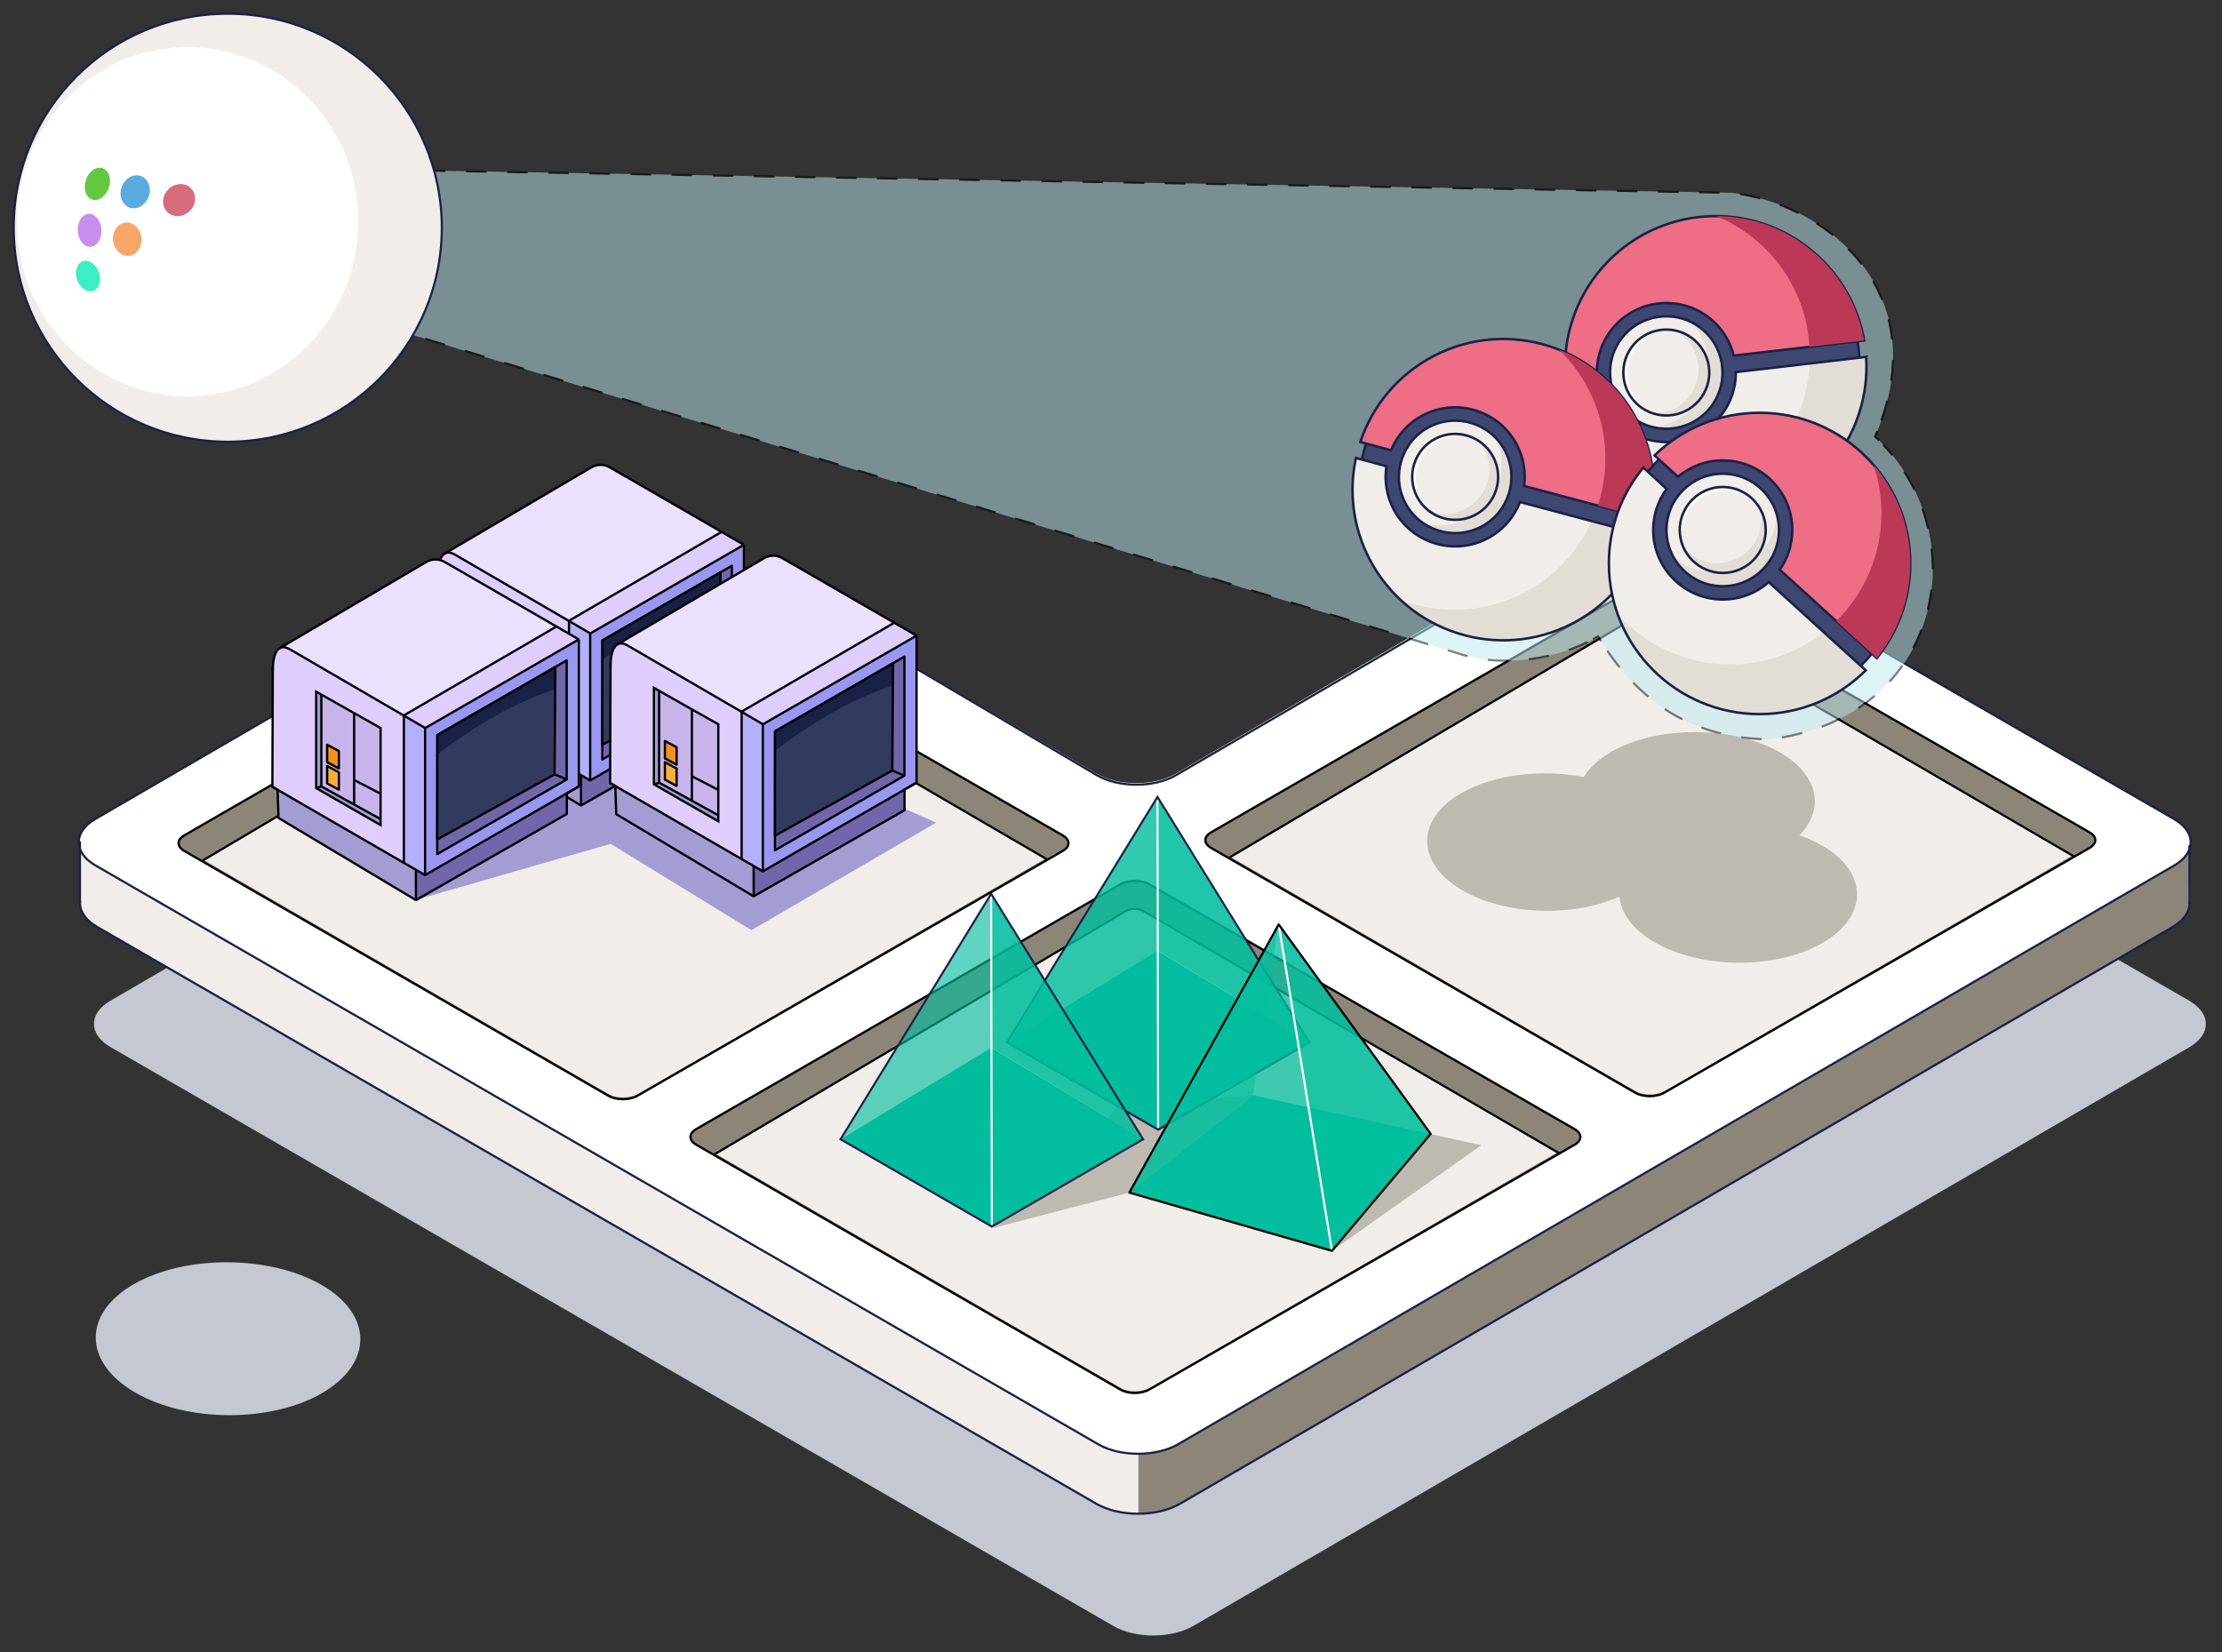 <svg width="160" height="119" viewBox="0 0 160 119" fill="none" xmlns="http://www.w3.org/2000/svg">
<rect x="0" y="0" width="160" height="119" fill="#333333" stroke="none"/>
<path d="M157.65 72.081C159.234 72.996 159.236 74.496 157.654 75.415L85.93 117.096C84.348 118.014 81.758 118.019 80.175 117.104L7.953 75.407C6.37 74.492 6.367 72.991 7.949 72.073L47.992 48.803C49.574 47.884 52.184 47.842 53.795 48.709L80.518 63.119C82.128 63.988 84.745 63.956 86.333 63.05L111.455 48.724C113.043 47.818 115.639 47.824 117.225 48.738L157.654 72.079L157.65 72.081Z" fill="#C5C7D1"/>
<path d="M9.681 100.256C13.395 102.443 19.464 102.48 23.168 100.344C26.871 98.207 26.871 94.697 23.168 92.547C19.464 90.396 13.395 90.359 9.681 92.46C5.966 94.564 5.966 98.072 9.681 100.256Z" fill="#C5C7D1"/>
<path d="M156.561 58.995C158.145 59.91 158.147 61.41 156.565 62.329L84.841 104.01C83.259 104.929 80.669 104.933 79.085 104.018L6.864 62.321C5.28 61.406 5.278 59.908 6.862 58.991L43.054 38.012C44.636 37.095 47.221 37.101 48.799 38.026L78.94 55.707C80.517 56.632 83.101 56.636 84.681 55.714L114.737 38.18C116.316 37.259 118.906 37.253 120.49 38.167L156.561 58.993V58.995Z" fill="white"/>
<path d="M157.673 61.032L157.737 64.958C157.625 65.534 157.374 66.052 156.931 66.486L85.242 108.102C84.24 108.709 83.143 108.982 81.96 108.975L81.964 104.667C82.989 104.64 84.009 104.403 85.024 103.904L156.858 62.136C157.208 61.814 157.476 61.444 157.671 61.032H157.673Z" fill="#8C8679"/>
<path d="M81.966 104.667L81.962 109.002C81.11 109.046 80.177 108.851 79.165 108.431L7.026 66.785C6.347 66.453 5.902 65.921 5.744 65.15L5.798 60.637C5.744 61.24 6.072 61.828 6.985 62.395L79.464 104.23C80.339 104.521 81.166 104.644 81.966 104.667Z" fill="#F1EEEA"/>
<path d="M84.681 55.828C83.101 56.749 80.518 56.74 78.944 55.809L48.766 37.989C47.19 37.06 44.609 37.049 43.027 37.968L6.858 58.987C5.276 59.906 5.278 61.406 6.862 62.321L79.084 104.018C80.667 104.933 83.257 104.929 84.839 104.01L156.563 62.329C158.145 61.41 158.143 59.91 156.559 58.995L120.617 38.244C119.033 37.33 116.443 37.334 114.864 38.255L84.681 55.828Z" stroke="#192147" stroke-width="0.156" stroke-miterlimit="10"/>
<path d="M5.767 64.863C5.694 65.549 6.108 66.247 7.008 66.766L78.944 108.3C80.607 109.26 83.323 109.256 84.984 108.291L156.424 66.775C157.293 66.27 157.706 65.598 157.665 64.935" stroke="#192147" stroke-width="0.156" stroke-miterlimit="10"/>
<path d="M5.756 60.596V65.006" stroke="#192147" stroke-width="0.156" stroke-miterlimit="10"/>
<path d="M157.654 60.868L157.663 65.081" stroke="#192147" stroke-width="0.156" stroke-miterlimit="10"/>
<path d="M80.63 100.14C81.224 100.483 82.197 100.483 82.791 100.14L113.428 82.502C114.022 82.159 114.022 81.6 113.428 81.257L82.791 63.62C82.197 63.277 81.224 63.279 80.63 63.62L50.087 81.253C49.493 81.596 49.493 82.157 50.087 82.5L80.63 100.136V100.14Z" fill="#8C8679"/>
<path d="M82.935 99.868L112.162 82.983L82.378 65.57C81.966 65.329 81.457 65.331 81.048 65.576L51.601 83.128L80.663 99.941C81.281 100.296 82.264 100.286 82.935 99.868Z" fill="#F1EEEA"/>
<path d="M51.455 83.128L81.038 65.634C81.445 65.393 81.952 65.391 82.362 65.629L112.268 83.055" stroke="black" stroke-width="0.156" stroke-miterlimit="10"/>
<path d="M81.713 63.522C82.095 63.522 82.451 63.605 82.715 63.757L113.351 81.395C113.588 81.532 113.719 81.704 113.719 81.881C113.719 82.058 113.588 82.232 113.351 82.367L82.715 100.005C82.451 100.157 82.095 100.24 81.713 100.24C81.33 100.24 80.973 100.157 80.709 100.003L50.166 82.367C49.929 82.23 49.798 82.058 49.798 81.879C49.798 81.7 49.929 81.528 50.166 81.39L80.709 63.757C80.973 63.605 81.33 63.52 81.713 63.52M81.713 63.364C81.32 63.364 80.929 63.449 80.63 63.622L50.087 81.255C49.493 81.598 49.493 82.159 50.087 82.502L80.63 100.138C80.927 100.31 81.32 100.396 81.713 100.396C82.106 100.396 82.494 100.31 82.791 100.14L113.428 82.502C114.022 82.159 114.022 81.6 113.428 81.257L82.791 63.62C82.494 63.449 82.104 63.364 81.713 63.364Z" fill="black"/>
<path d="M43.771 78.984C44.366 79.327 45.339 79.327 45.933 78.984L76.569 61.346C77.163 61.003 77.163 60.444 76.569 60.101L45.933 42.464C45.339 42.121 44.366 42.123 43.771 42.464L13.229 60.097C12.634 60.44 12.634 61.001 13.229 61.344L43.771 78.98V78.984Z" fill="#8C8679"/>
<path d="M46.074 78.712L75.301 61.826L45.517 44.413C45.106 44.172 44.596 44.174 44.187 44.42L14.74 61.972L43.803 78.784C44.42 79.14 45.403 79.129 46.074 78.712Z" fill="#F1EEEA"/>
<path d="M14.594 61.972L44.176 44.478C44.584 44.237 45.091 44.234 45.501 44.474L75.407 61.899" stroke="black" stroke-width="0.156" stroke-miterlimit="10"/>
<path d="M44.852 42.366C45.234 42.366 45.59 42.449 45.854 42.601L76.49 60.239C76.727 60.376 76.858 60.548 76.858 60.725C76.858 60.901 76.727 61.076 76.49 61.211L45.854 78.849C45.59 79.001 45.234 79.084 44.852 79.084C44.47 79.084 44.112 79.001 43.848 78.847L13.306 61.211C13.069 61.074 12.938 60.901 12.938 60.723C12.938 60.544 13.069 60.371 13.306 60.234L43.848 42.601C44.112 42.449 44.47 42.364 44.852 42.364M44.852 42.208C44.459 42.208 44.068 42.293 43.769 42.466L13.227 60.099C12.632 60.442 12.632 61.003 13.227 61.346L43.769 78.982C44.066 79.154 44.459 79.24 44.852 79.24C45.245 79.24 45.633 79.154 45.931 78.984L76.567 61.346C77.161 61.003 77.161 60.444 76.567 60.101L45.931 42.464C45.633 42.293 45.243 42.208 44.852 42.208Z" fill="black"/>
<path d="M117.709 78.766C118.304 79.109 119.276 79.109 119.871 78.766L150.507 61.128C151.101 60.785 151.101 60.226 150.507 59.883L119.871 42.245C119.276 41.903 118.304 41.904 117.709 42.245L87.167 59.879C86.572 60.222 86.572 60.783 87.167 61.126L117.709 78.761V78.766Z" fill="#8C8679"/>
<path d="M120.012 78.493L149.239 61.608L119.455 44.195C119.044 43.954 118.534 43.956 118.125 44.201L88.678 61.754L117.74 78.566C118.358 78.921 119.341 78.911 120.012 78.493Z" fill="#F1EEEA"/>
<path d="M88.532 61.753L118.114 44.259C118.522 44.018 119.029 44.016 119.438 44.255L149.345 61.681" stroke="black" stroke-width="0.156" stroke-miterlimit="10"/>
<path d="M118.79 42.148C119.173 42.148 119.528 42.231 119.792 42.383L150.428 60.02C150.665 60.157 150.796 60.33 150.796 60.507C150.796 60.683 150.665 60.858 150.428 60.993L119.792 78.63C119.528 78.782 119.173 78.865 118.79 78.865C118.408 78.865 118.05 78.782 117.786 78.628L87.244 60.993C87.007 60.856 86.876 60.683 86.876 60.504C86.876 60.326 87.007 60.153 87.244 60.016L117.786 42.383C118.05 42.231 118.408 42.146 118.79 42.146M118.79 41.99C118.397 41.99 118.007 42.075 117.707 42.247L87.165 59.881C86.57 60.224 86.57 60.785 87.165 61.128L117.707 78.763C118.005 78.936 118.397 79.021 118.79 79.021C119.183 79.021 119.572 78.936 119.869 78.766L150.505 61.128C151.099 60.785 151.099 60.226 150.505 59.883L119.869 42.245C119.572 42.075 119.181 41.99 118.79 41.99Z" fill="black"/>
<g opacity="0.51">
<path d="M15.286 19.732L104.927 47.032C107.872 48.073 112.056 47.624 115.07 45.833C118.599 51.654 123.059 53.163 127.393 53.249C139.934 51.721 142.443 38.417 135.027 31.438C139.498 20.968 131.425 14.638 124.666 13.881L15.577 12.027L15.286 19.734V19.732Z" fill="#BEE8EE"/>
<path d="M15.301 19.318L15.286 19.732L15.683 19.855" stroke="black" stroke-width="0.156" stroke-miterlimit="10" stroke-dasharray="1.48 1.48"/>
<path d="M16.475 20.096L104.927 47.034C107.641 47.995 111.407 47.687 114.34 46.23" stroke="black" stroke-width="0.156" stroke-miterlimit="10" stroke-dasharray="1.48 1.48"/>
<path d="M114.708 46.039C114.831 45.972 114.951 45.904 115.07 45.833C115.142 45.953 115.215 46.07 115.288 46.186" stroke="black" stroke-width="0.156" stroke-miterlimit="10" stroke-dasharray="1.48 1.48"/>
<path d="M115.741 46.874C119.154 51.837 123.329 53.167 127.392 53.249C139.591 51.763 142.297 39.136 135.611 32.024" stroke="black" stroke-width="0.156" stroke-miterlimit="10" stroke-dasharray="1.48 1.48"/>
<path d="M135.324 31.727C135.226 31.629 135.126 31.533 135.025 31.438C135.079 31.309 135.133 31.182 135.185 31.053" stroke="black" stroke-width="0.156" stroke-miterlimit="10" stroke-dasharray="1.48 1.48"/>
<path d="M135.478 30.274C138.893 20.499 131.171 14.609 124.666 13.879L16.409 12.04" stroke="black" stroke-width="0.156" stroke-miterlimit="10" stroke-dasharray="1.48 1.48"/>
<path d="M15.993 12.033L15.577 12.027L15.56 12.443" stroke="black" stroke-width="0.156" stroke-miterlimit="10" stroke-dasharray="1.48 1.48"/>
<path d="M15.531 13.206L15.315 18.936" stroke="black" stroke-width="0.156" stroke-miterlimit="10" stroke-dasharray="1.48 1.48"/>
</g>
<path opacity="0.5" d="M131.221 60.905C130.714 60.61 130.157 60.361 129.567 60.155C131.419 58.268 130.959 55.809 128.185 54.196C124.857 52.263 119.401 52.228 116.063 54.119C115.122 54.651 114.446 55.285 114.037 55.963C111.056 55.381 107.633 55.753 105.27 57.091C101.932 58.981 101.932 62.136 105.27 64.1C108.358 65.918 113.259 66.083 116.612 64.574C116.722 65.754 117.551 66.922 119.102 67.837C122.44 69.801 127.896 69.836 131.223 67.914C134.551 65.991 134.551 62.838 131.223 60.905H131.221Z" fill="#8C8679"/>
<g clip-path="url(#clip0_3133_20615)">
<path d="M131.35 33.135C127.586 37.457 121.007 37.911 116.685 34.147C112.362 30.383 111.908 23.804 115.672 19.481C119.436 15.159 126.015 14.705 130.338 18.469C134.66 22.233 135.114 28.812 131.35 33.135Z" fill="#3E4771" stroke="#192147" stroke-width="0.179" stroke-miterlimit="10"/>
<path d="M134.232 24.522C133.817 22.164 132.62 19.924 130.673 18.229C126.151 14.294 119.299 14.767 115.362 19.288C113.431 21.505 112.561 24.284 112.712 27.004L114.982 26.744C115.002 25.604 115.404 24.465 116.21 23.541C118.023 21.459 121.193 21.24 123.274 23.053C124.077 23.751 124.603 24.653 124.842 25.613L134.232 24.522Z" fill="#F1EEEA"/>
<path d="M134.232 24.522C133.817 22.164 132.62 19.924 130.673 18.229C126.151 14.294 119.299 14.767 115.362 19.288C113.431 21.505 112.561 24.284 112.712 27.004L114.982 26.744C115.002 25.604 115.404 24.465 116.21 23.541C118.023 21.459 121.193 21.24 123.274 23.053C124.077 23.751 124.603 24.653 124.842 25.613L134.232 24.522Z" fill="#ED6E85" stroke="#192147" stroke-width="0.179" stroke-miterlimit="10"/>
<path d="M123.581 15.564C124.648 16.005 125.665 16.617 126.584 17.418C128.879 19.416 130.132 22.162 130.299 24.977L134.23 24.52C133.815 22.162 132.619 19.922 130.672 18.227C128.624 16.444 126.099 15.569 123.583 15.562L123.581 15.564Z" fill="#BC3857"/>
<path d="M124.992 26.799C125 27.975 124.596 29.16 123.763 30.118C121.95 32.2 118.78 32.418 116.698 30.605C115.865 29.88 115.331 28.936 115.104 27.934L112.841 28.188C113.235 30.589 114.438 32.872 116.419 34.594C120.938 38.529 127.794 38.056 131.729 33.537C133.688 31.287 134.555 28.461 134.375 25.702L124.994 26.797L124.992 26.799Z" fill="#F1EEEA"/>
<path d="M127.646 32.781C125.53 35.21 122.573 36.473 119.586 36.515C123.737 38.143 128.635 37.093 131.731 33.539C133.69 31.289 134.557 28.463 134.376 25.704L130.308 26.179C130.191 28.534 129.315 30.868 127.648 32.782L127.646 32.781Z" fill="#E2DED5"/>
<path d="M124.992 26.799C125 27.975 124.596 29.16 123.763 30.118C121.95 32.2 118.78 32.418 116.698 30.605C115.865 29.88 115.331 28.936 115.104 27.934L112.841 28.188C113.235 30.589 114.438 32.872 116.419 34.594C120.938 38.529 127.794 38.056 131.729 33.537C133.688 31.287 134.555 28.461 134.375 25.702L124.994 26.797L124.992 26.799Z" stroke="#192147" stroke-width="0.179" stroke-miterlimit="10"/>
<path d="M123.041 29.49C121.574 31.175 119.011 31.352 117.326 29.884C115.64 28.417 115.463 25.854 116.931 24.169C118.399 22.483 120.963 22.308 122.647 23.774C124.33 25.24 124.508 27.806 123.041 29.49Z" fill="#E2DED5"/>
<path d="M117.324 29.883C117.841 30.334 118.439 30.626 119.064 30.771C120.145 30.657 121.188 30.158 121.958 29.275C123.521 27.48 123.379 24.779 121.679 23.15C120.086 22.416 118.136 22.781 116.929 24.167C115.461 25.853 115.64 28.417 117.324 29.883Z" fill="#F1EEEA"/>
<path d="M123.041 29.49C121.574 31.175 119.011 31.352 117.326 29.884C115.64 28.417 115.463 25.854 116.931 24.169C118.399 22.483 120.963 22.308 122.647 23.774C124.33 25.24 124.508 27.806 123.041 29.49Z" stroke="#192147" stroke-width="0.179" stroke-miterlimit="10"/>
<path d="M121.501 24.358C121.2 24.096 120.862 23.905 120.506 23.779C119.477 23.606 118.385 23.951 117.65 24.795C116.529 26.082 116.665 28.041 117.952 29.162C118.253 29.424 118.591 29.614 118.947 29.74C119.976 29.913 121.068 29.568 121.803 28.725C122.924 27.438 122.788 25.478 121.501 24.358Z" fill="white"/>
<path d="M121.944 24.432C121.412 23.998 120.778 23.769 120.135 23.739C119.324 23.79 118.532 24.146 117.956 24.808C116.816 26.116 116.954 28.109 118.263 29.249C118.569 29.516 118.913 29.71 119.274 29.838C120.321 30.015 121.432 29.663 122.178 28.807C123.297 27.522 123.182 25.584 121.942 24.434L121.944 24.432Z" fill="#F1EEEA"/>
<path d="M120.624 23.8C120.83 23.909 121.027 24.043 121.211 24.203C122.532 25.354 122.671 27.367 121.521 28.688C120.875 29.429 119.959 29.797 119.048 29.777C120.188 30.139 121.487 29.819 122.32 28.862C123.441 27.575 123.306 25.615 122.019 24.495C121.606 24.135 121.124 23.906 120.622 23.802L120.624 23.8Z" fill="#E2DED5"/>
<path d="M122.32 28.862C121.2 30.149 119.24 30.284 117.953 29.163C116.666 28.043 116.531 26.083 117.652 24.796C118.773 23.509 120.732 23.374 122.019 24.495C123.306 25.616 123.441 27.575 122.32 28.862Z" stroke="#192147" stroke-width="0.179" stroke-miterlimit="10"/>
</g>
<g clip-path="url(#clip1_3133_20615)">
<path d="M113.034 44.385C107.945 47.021 101.659 45.026 99.022 39.937C96.385 34.848 98.381 28.562 103.47 25.925C108.559 23.288 114.845 25.284 117.482 30.373C120.119 35.462 118.123 41.748 113.034 44.385Z" fill="#3E4771" stroke="#192147" stroke-width="0.179" stroke-miterlimit="10"/>
<path d="M118.879 37.434C119.36 35.088 119.07 32.565 117.882 30.273C115.122 24.952 108.576 22.874 103.253 25.631C100.643 26.984 98.812 29.249 97.952 31.834L100.16 32.427C100.597 31.374 101.39 30.462 102.479 29.898C104.93 28.628 107.958 29.59 109.228 32.041C109.718 32.985 109.876 34.018 109.746 34.998L118.879 37.434Z" fill="#F1EEEA"/>
<path d="M118.879 37.434C119.36 35.088 119.07 32.565 117.882 30.273C115.122 24.952 108.576 22.874 103.253 25.631C100.643 26.984 98.812 29.249 97.952 31.834L100.16 32.427C100.597 31.374 101.39 30.462 102.479 29.898C104.93 28.628 107.958 29.59 109.228 32.041C109.718 32.985 109.876 34.018 109.746 34.998L118.879 37.434Z" fill="#ED6E85" stroke="#192147" stroke-width="0.179" stroke-miterlimit="10"/>
<path d="M112.265 25.188C113.095 25.991 113.816 26.934 114.376 28.017C115.776 30.718 115.933 33.733 115.054 36.412L118.878 37.432C119.358 35.086 119.069 32.563 117.881 30.271C116.632 27.86 114.605 26.119 112.267 25.187L112.265 25.188Z" fill="#BC3857"/>
<path d="M109.449 36.155C109.024 37.253 108.213 38.206 107.086 38.79C104.635 40.06 101.606 39.099 100.336 36.648C99.828 35.667 99.678 34.593 99.835 33.577L97.638 32.983C97.122 35.36 97.402 37.926 98.611 40.255C101.368 45.575 107.918 47.655 113.238 44.898C115.887 43.526 117.732 41.215 118.578 38.583L109.451 36.154L109.449 36.155Z" fill="#F1EEEA"/>
<path d="M109.72 42.694C106.859 44.176 103.644 44.264 100.851 43.205C104.113 46.245 109.055 47.068 113.24 44.9C115.888 43.528 117.733 41.218 118.579 38.585L114.621 37.532C113.647 39.679 111.974 41.528 109.721 42.696L109.72 42.694Z" fill="#E2DED5"/>
<path d="M109.449 36.155C109.024 37.253 108.213 38.206 107.086 38.79C104.635 40.06 101.606 39.099 100.336 36.648C99.828 35.667 99.678 34.593 99.835 33.577L97.638 32.983C97.122 35.36 97.402 37.926 98.611 40.255C101.368 45.575 107.918 47.655 113.238 44.898C115.887 43.526 117.732 41.215 118.578 38.583L109.451 36.154L109.449 36.155Z" stroke="#192147" stroke-width="0.179" stroke-miterlimit="10"/>
<path d="M106.646 37.942C104.662 38.97 102.213 38.193 101.185 36.208C100.157 34.224 100.934 31.775 102.918 30.747C104.903 29.719 107.352 30.498 108.38 32.481C109.407 34.463 108.628 36.915 106.646 37.942Z" fill="#E2DED5"/>
<path d="M101.184 36.206C101.499 36.815 101.948 37.307 102.476 37.671C103.524 37.963 104.677 37.882 105.717 37.343C107.831 36.248 108.691 33.684 107.708 31.544C106.497 30.276 104.549 29.899 102.917 30.745C100.933 31.773 100.157 34.224 101.184 36.206Z" fill="#F1EEEA"/>
<path d="M106.646 37.942C104.662 38.97 102.213 38.193 101.185 36.208C100.157 34.224 100.934 31.775 102.918 30.747C104.903 29.719 107.352 30.498 108.38 32.481C109.407 34.463 108.628 36.915 106.646 37.942Z" stroke="#192147" stroke-width="0.179" stroke-miterlimit="10"/>
<path d="M107.1 32.603C106.916 32.248 106.671 31.947 106.386 31.699C105.493 31.16 104.351 31.079 103.357 31.594C101.842 32.379 101.248 34.251 102.033 35.766C102.217 36.121 102.461 36.422 102.746 36.67C103.639 37.209 104.782 37.29 105.775 36.775C107.291 35.99 107.885 34.118 107.1 32.603Z" fill="white"/>
<path d="M107.483 32.834C107.149 32.235 106.643 31.789 106.056 31.525C105.283 31.274 104.416 31.314 103.637 31.718C102.096 32.516 101.492 34.42 102.29 35.961C102.477 36.322 102.725 36.629 103.014 36.881C103.923 37.43 105.085 37.511 106.093 36.989C107.607 36.205 108.212 34.36 107.481 32.835L107.483 32.834Z" fill="#F1EEEA"/>
<path d="M106.489 31.762C106.64 31.939 106.774 32.136 106.886 32.352C107.692 33.908 107.082 35.831 105.526 36.638C104.654 37.089 103.666 37.095 102.826 36.742C103.753 37.497 105.079 37.677 106.206 37.093C107.722 36.308 108.316 34.436 107.531 32.92C107.279 32.434 106.915 32.044 106.487 31.763L106.489 31.762Z" fill="#E2DED5"/>
<path d="M106.206 37.093C104.691 37.878 102.819 37.283 102.034 35.768C101.249 34.253 101.843 32.381 103.358 31.596C104.873 30.811 106.745 31.405 107.53 32.92C108.316 34.435 107.721 36.307 106.206 37.093Z" stroke="#192147" stroke-width="0.179" stroke-miterlimit="10"/>
</g>
<g clip-path="url(#clip2_3133_20615)">
<path d="M126.757 50.879C121.026 50.879 116.362 46.216 116.362 40.484C116.362 34.752 121.026 30.089 126.757 30.089C132.489 30.089 137.152 34.752 137.152 40.484C137.152 46.216 132.489 50.879 126.757 50.879Z" fill="#3E4771" stroke="#192147" stroke-width="0.179" stroke-miterlimit="10"/>
<path d="M135.144 47.396C136.65 45.534 137.554 43.161 137.554 40.579C137.551 34.585 132.694 29.728 126.7 29.728C123.76 29.728 121.092 30.897 119.14 32.797L120.827 34.339C121.7 33.605 122.823 33.16 124.049 33.16C126.81 33.16 129.057 35.407 129.057 38.168C129.057 39.231 128.722 40.221 128.155 41.031L135.144 47.396Z" fill="#F1EEEA"/>
<path d="M135.144 47.396C136.65 45.534 137.554 43.161 137.554 40.579C137.551 34.585 132.694 29.728 126.7 29.728C123.76 29.728 121.092 30.897 119.14 32.797L120.827 34.339C121.7 33.605 122.823 33.16 124.049 33.16C126.81 33.16 129.057 35.407 129.057 38.168C129.057 39.231 128.722 40.221 128.155 41.031L135.144 47.396Z" fill="#ED6E85" stroke="#192147" stroke-width="0.179" stroke-miterlimit="10"/>
<path d="M134.905 33.481C135.274 34.576 135.479 35.745 135.479 36.964C135.479 40.006 134.231 42.755 132.219 44.729L135.144 47.394C136.65 45.532 137.554 43.159 137.554 40.578C137.554 37.862 136.555 35.384 134.908 33.481H134.905Z" fill="#BC3857"/>
<path d="M127.36 41.923C126.478 42.702 125.319 43.175 124.049 43.175C121.289 43.175 119.042 40.929 119.042 38.168C119.042 37.064 119.403 36.041 120.01 35.211L118.332 33.672C116.781 35.546 115.849 37.953 115.851 40.577C115.851 46.569 120.71 51.429 126.703 51.429C129.686 51.429 132.386 50.227 134.349 48.279L127.362 41.923H127.36Z" fill="#F1EEEA"/>
<path d="M124.592 47.853C121.37 47.853 118.475 46.452 116.482 44.227C117.98 48.426 121.989 51.431 126.702 51.431C129.685 51.431 132.386 50.229 134.349 48.281L131.318 45.525C129.465 46.983 127.13 47.855 124.592 47.855V47.853Z" fill="#E2DED5"/>
<path d="M127.36 41.923C126.478 42.702 125.319 43.175 124.049 43.175C121.289 43.175 119.042 40.929 119.042 38.168C119.042 37.064 119.403 36.041 120.01 35.211L118.332 33.672C116.781 35.546 115.849 37.953 115.851 40.577C115.851 46.569 120.71 51.429 126.703 51.429C129.686 51.429 132.386 50.227 134.349 48.279L127.362 41.923H127.36Z" stroke="#192147" stroke-width="0.179" stroke-miterlimit="10"/>
<path d="M124.049 42.219C121.814 42.219 119.998 40.403 119.998 38.168C119.998 35.933 121.814 34.117 124.049 34.117C126.284 34.117 128.101 35.935 128.101 38.168C128.101 40.4 126.282 42.219 124.049 42.219Z" fill="#E2DED5"/>
<path d="M119.998 38.166C119.998 38.852 120.17 39.494 120.471 40.061C121.267 40.802 122.328 41.261 123.5 41.261C125.88 41.261 127.823 39.38 127.936 37.028C127.443 35.345 125.887 34.114 124.049 34.114C121.814 34.114 119.998 35.933 119.998 38.166Z" fill="#F1EEEA"/>
<path d="M124.049 42.219C121.814 42.219 119.998 40.403 119.998 38.168C119.998 35.933 121.814 34.117 124.049 34.117C126.284 34.117 128.101 35.935 128.101 38.168C128.101 40.4 126.282 42.219 124.049 42.219Z" stroke="#192147" stroke-width="0.179" stroke-miterlimit="10"/>
<path d="M126.908 37.687C126.908 37.288 126.829 36.908 126.691 36.557C126.146 35.668 125.168 35.07 124.049 35.07C122.343 35.07 120.954 36.459 120.954 38.166C120.954 38.565 121.033 38.945 121.172 39.296C121.717 40.185 122.694 40.783 123.813 40.783C125.519 40.783 126.908 39.394 126.908 37.687Z" fill="white"/>
<path d="M127.142 38.07C127.121 37.384 126.877 36.755 126.478 36.251C125.907 35.672 125.118 35.309 124.241 35.309C122.505 35.309 121.093 36.722 121.093 38.457C121.093 38.863 121.172 39.251 121.313 39.607C121.867 40.513 122.861 41.12 123.997 41.12C125.701 41.12 127.087 39.76 127.14 38.07H127.142Z" fill="#F1EEEA"/>
<path d="M126.753 36.66C126.805 36.887 126.834 37.123 126.834 37.367C126.834 39.119 125.407 40.546 123.655 40.546C122.673 40.546 121.793 40.097 121.21 39.396C121.685 40.493 122.78 41.263 124.049 41.263C125.756 41.263 127.145 39.874 127.145 38.168C127.145 37.62 127.001 37.106 126.75 36.66H126.753Z" fill="#E2DED5"/>
<path d="M124.049 41.263C122.343 41.263 120.954 39.874 120.954 38.168C120.954 36.461 122.343 35.072 124.049 35.072C125.756 35.072 127.145 36.461 127.145 38.168C127.145 39.874 125.756 41.263 124.049 41.263Z" stroke="#192147" stroke-width="0.179" stroke-miterlimit="10"/>
</g>
<path opacity="0.5" d="M71.471 88.451L81.32 85.89L95.911 90.084L106.673 82.475L90.241 78.877L80.609 79.638L71.471 88.451Z" fill="#8C8679"/>
<g clip-path="url(#clip3_3133_20615)">
<path d="M72.503 75.072L83.346 68.48L94.287 75.072L83.395 81.361L72.503 75.072Z" fill="#02BE9E"/>
<path opacity="0.75" d="M83.37 57.394L83.395 68.479L72.503 75.071L83.37 57.394Z" fill="#02BE9E"/>
<path opacity="0.75" d="M83.37 57.394L83.395 68.479L94.287 75.071L83.37 57.394Z" fill="#02BE9E"/>
<path opacity="0.5" d="M83.37 57.394L83.395 81.36L94.287 75.071L83.37 57.394Z" fill="#02BE9E"/>
<path opacity="0.25" d="M83.37 57.394L83.395 81.36L72.503 75.071L83.37 57.394Z" fill="#02BE9E"/>
<path d="M83.393 81.226L83.346 57.59" stroke="white" stroke-width="0.147" stroke-miterlimit="10"/>
<path d="M72.503 75.071L83.346 57.394L94.287 75.071L83.395 81.36L72.503 75.071Z" stroke="#192147" stroke-width="0.147" stroke-miterlimit="10"/>
</g>
<g clip-path="url(#clip4_3133_20615)">
<path d="M60.527 82.049L71.371 75.457L82.311 82.049L71.419 88.338L60.527 82.049Z" fill="#02BE9E"/>
<path opacity="0.5" d="M71.394 64.372L71.419 75.457L60.527 82.049L71.394 64.372Z" fill="#02BE9E"/>
<path opacity="0.75" d="M71.394 64.372L71.419 75.457L82.311 82.049L71.394 64.372Z" fill="#02BE9E"/>
<path opacity="0.5" d="M71.394 64.372L71.419 88.338L82.311 82.049L71.394 64.372Z" fill="#02BE9E"/>
<path opacity="0.25" d="M71.394 64.372L71.419 88.338L60.527 82.049L71.394 64.372Z" fill="#02BE9E"/>
<path d="M71.417 88.203L71.37 64.567" stroke="white" stroke-width="0.147" stroke-miterlimit="10"/>
<path d="M60.527 82.049L71.371 64.372L82.311 82.049L71.419 88.338L60.527 82.049Z" stroke="#192147" stroke-width="0.147" stroke-miterlimit="10"/>
</g>
<path d="M103.019 81.662L90.241 78.877L81.32 85.89L95.911 90.084L103.019 81.662Z" fill="#02BE9E"/>
<path opacity="0.75" d="M92.076 66.579L95.911 90.084L103.019 81.662L92.076 66.579Z" fill="#02BE9E"/>
<path opacity="0.5" d="M92.076 66.579L103.019 81.662L90.24 78.877L92.076 66.579Z" fill="#02BE9E"/>
<path opacity="0.75" d="M92.076 66.579L81.32 85.89L90.241 78.877L92.076 66.579Z" fill="#02BE9E"/>
<path opacity="0.5" d="M92.076 66.579L95.911 90.084L81.32 85.89L92.076 66.579Z" fill="#02BE9E"/>
<path d="M95.911 90.084L92.076 66.579" stroke="white" stroke-width="0.156" stroke-linejoin="round"/>
<path d="M92.076 66.579L103.019 81.662L95.911 90.084L81.32 85.89L92.076 66.579Z" stroke="black" stroke-width="0.156" stroke-linejoin="round"/>
<path d="M29.943 64.809L43.966 60.773L54.109 66.989L67.413 59.247L47.13 50.304L29.943 64.809Z" fill="#A49DD4"/>
<g clip-path="url(#clip5_3133_20615)">
<path d="M52.704 51.804L41.838 58.01V55.828L52.704 50.322V51.804Z" fill="#7067AB"/>
<path d="M41.837 58.01L31.943 52.092L31.875 50.066L41.837 55.828V58.01Z" fill="#A49DD4"/>
<path d="M42.497 56.208L53.568 49.822V39.236L42.508 45.619L42.497 56.208Z" fill="#9A97F1"/>
<path d="M43.38 46.123L52.695 40.746V49.318L43.372 54.695L43.38 46.123Z" fill="#7067AB" stroke="black" stroke-width="0.164" stroke-linejoin="round"/>
<path d="M43.38 46.123L51.878 41.219L51.822 48.951L43.372 53.643L43.38 46.123Z" fill="#323A60"/>
<path d="M43.38 46.123L51.878 41.217L51.824 42.839C49.02 43.755 46.202 45.377 43.372 47.531L43.38 46.121V46.123Z" fill="#192147"/>
<path d="M43.38 46.123L51.878 41.219L51.822 48.951L43.372 53.643L43.38 46.123Z" stroke="black" stroke-width="0.164" stroke-linejoin="round"/>
<path d="M31.493 49.846L42.497 56.208L42.508 45.619L32.781 39.958C32.292 39.469 31.532 40.154 31.53 40.796L31.493 49.846Z" fill="#DECEFD"/>
<path d="M40.971 55.35L42.497 56.208L42.508 45.619L40.971 44.707V55.35Z" fill="#B3B1FD"/>
<path d="M43.819 33.66L53.57 39.233L42.51 45.617L32.248 39.705L42.51 33.664C42.913 33.428 43.413 33.426 43.819 33.66Z" fill="#EAE0FF"/>
<path d="M51.922 38.33L53.57 39.233L42.51 45.617L40.973 44.707C40.973 44.707 48.852 40.119 51.922 38.33Z" fill="#DECEFD"/>
<path d="M31.535 41.197L31.502 49.846L31.876 50.066L31.943 52.092L41.838 58.01L52.704 51.806V50.324L53.568 49.824V39.236M53.568 39.236L42.508 45.619L32.814 39.977M53.568 39.236L43.903 33.653C43.495 33.417 42.99 33.419 42.584 33.657L31.991 39.886" stroke="black" stroke-width="0.164" stroke-linejoin="round"/>
<path d="M31.493 49.846L42.497 56.208V45.619" stroke="black" stroke-width="0.164" stroke-linejoin="round"/>
<path d="M53.568 49.822L42.497 56.208" stroke="black" stroke-width="0.164" stroke-linejoin="round"/>
<path d="M51.922 38.33L40.971 44.707V55.35" stroke="black" stroke-width="0.164" stroke-linejoin="round"/>
<path d="M41.838 55.828V58.01" stroke="black" stroke-width="0.164" stroke-linejoin="round"/>
<path d="M52.695 49.318L51.822 48.952" stroke="black" stroke-width="0.164" stroke-linejoin="round"/>
<path d="M31.528 41.488C31.528 41.488 31.45 39.135 32.814 39.977" stroke="black" stroke-width="0.164" stroke-linejoin="round"/>
<path d="M39.293 45.619V52.605L34.656 49.944V43L39.293 45.619Z" fill="#C6B4EB"/>
<path d="M39.293 52.181V52.605L34.656 49.944V43L35.029 43.22V49.822L39.293 52.181Z" fill="#A49DD4"/>
<path d="M39.293 45.619V52.605L34.656 49.944V43L39.293 45.619Z" stroke="black" stroke-width="0.164" stroke-miterlimit="10"/>
<path d="M35.029 43.168V49.822L39.245 52.148" stroke="black" stroke-width="0.164" stroke-miterlimit="10"/>
<path d="M34.656 49.944L35.029 49.822" stroke="black" stroke-width="0.164" stroke-miterlimit="10"/>
<path d="M36.29 50.058L35.446 49.604V48.349L36.29 48.803V50.058Z" fill="#F9AE3B" stroke="black" stroke-width="0.164" stroke-linejoin="round"/>
<path d="M36.29 48.53L35.446 48.076V46.821L36.29 47.275V48.53Z" fill="#F5911E" stroke="black" stroke-width="0.164" stroke-linejoin="round"/>
<path d="M37.39 44.543V51.125" stroke="black" stroke-width="0.164" stroke-miterlimit="10"/>
<path d="M39.245 50.322L37.39 49.359" stroke="black" stroke-width="0.164" stroke-miterlimit="10"/>
</g>
<g clip-path="url(#clip6_3133_20615)">
<path d="M40.815 58.619L29.949 64.826V62.643L40.815 57.137V58.619Z" fill="#7067AB"/>
<path d="M29.949 64.825L20.054 58.907L19.987 56.882L29.949 62.643V64.825Z" fill="#A49DD4"/>
<path d="M30.608 63.023L41.679 56.637V46.051L30.619 52.434L30.608 63.023Z" fill="#9A97F1"/>
<path d="M31.492 52.938L40.806 47.561V56.133L31.483 61.511L31.492 52.938Z" fill="#7067AB" stroke="black" stroke-width="0.164" stroke-linejoin="round"/>
<path d="M31.492 52.938L39.99 48.035L39.933 55.767L31.483 60.459L31.492 52.938Z" fill="#323A60"/>
<path d="M31.492 52.938L39.99 48.032L39.935 49.654C37.131 50.571 34.314 52.192 31.483 54.346L31.492 52.936V52.938Z" fill="#192147"/>
<path d="M31.492 52.938L39.99 48.035L39.933 55.767L31.483 60.459L31.492 52.938Z" stroke="black" stroke-width="0.164" stroke-linejoin="round"/>
<path d="M19.605 56.661L30.608 63.023L30.619 52.434L20.892 46.773C20.403 46.284 19.644 46.969 19.642 47.611L19.605 56.661Z" fill="#DECEFD"/>
<path d="M29.082 62.165L30.608 63.023L30.619 52.434L29.082 51.522V62.165Z" fill="#B3B1FD"/>
<path d="M31.93 40.475L41.681 46.049L30.621 52.432L20.359 46.52L30.621 40.479C31.024 40.244 31.524 40.241 31.93 40.475Z" fill="#EAE0FF"/>
<path d="M40.034 45.145L41.681 46.048L30.621 52.432L29.085 51.522C29.085 51.522 36.963 46.934 40.034 45.145Z" fill="#DECEFD"/>
<path d="M19.646 48.013L19.613 56.661L19.987 56.882L20.054 58.907L29.949 64.826L40.815 58.621V57.139L41.679 56.639V46.051M41.679 46.051L30.619 52.434L20.925 46.793M41.679 46.051L32.014 40.468C31.606 40.233 31.101 40.235 30.695 40.473L20.102 46.701" stroke="black" stroke-width="0.164" stroke-linejoin="round"/>
<path d="M19.605 56.661L30.608 63.023V52.434" stroke="black" stroke-width="0.164" stroke-linejoin="round"/>
<path d="M41.679 56.637L30.608 63.023" stroke="black" stroke-width="0.164" stroke-linejoin="round"/>
<path d="M40.034 45.145L29.082 51.522V62.165" stroke="black" stroke-width="0.164" stroke-linejoin="round"/>
<path d="M29.949 62.643V64.826" stroke="black" stroke-width="0.164" stroke-linejoin="round"/>
<path d="M40.806 56.133L39.933 55.767" stroke="black" stroke-width="0.164" stroke-linejoin="round"/>
<path d="M19.64 48.303C19.64 48.303 19.561 45.95 20.925 46.793" stroke="black" stroke-width="0.164" stroke-linejoin="round"/>
<path d="M27.404 52.434V59.42L22.767 56.76V49.815L27.404 52.434Z" fill="#C6B4EB"/>
<path d="M27.404 58.996V59.42L22.767 56.76V49.815L23.14 50.036V56.637L27.404 58.996Z" fill="#A49DD4"/>
<path d="M27.404 52.434V59.42L22.767 56.76V49.815L27.404 52.434Z" stroke="black" stroke-width="0.164" stroke-miterlimit="10"/>
<path d="M23.14 49.983V56.637L27.356 58.964" stroke="black" stroke-width="0.164" stroke-miterlimit="10"/>
<path d="M22.767 56.76L23.14 56.637" stroke="black" stroke-width="0.164" stroke-miterlimit="10"/>
<path d="M24.401 56.873L23.557 56.419V55.164L24.401 55.618V56.873Z" fill="#F9AE3B" stroke="black" stroke-width="0.164" stroke-linejoin="round"/>
<path d="M24.401 55.345L23.557 54.891V53.636L24.401 54.09V55.345Z" fill="#F5911E" stroke="black" stroke-width="0.164" stroke-linejoin="round"/>
<path d="M25.501 51.358V57.94" stroke="black" stroke-width="0.164" stroke-miterlimit="10"/>
<path d="M27.356 57.137L25.501 56.175" stroke="black" stroke-width="0.164" stroke-miterlimit="10"/>
</g>
<g clip-path="url(#clip7_3133_20615)">
<path d="M65.134 58.347L54.268 64.553V62.371L65.134 56.865V58.347Z" fill="#7067AB"/>
<path d="M54.268 64.553L44.373 58.635L44.306 56.609L54.268 62.371V64.553Z" fill="#A49DD4"/>
<path d="M54.928 62.751L65.999 56.365V45.778L54.938 52.162L54.928 62.751Z" fill="#9A97F1"/>
<path d="M55.811 52.666L65.126 47.289V55.861L55.803 61.238L55.811 52.666Z" fill="#7067AB" stroke="black" stroke-width="0.164" stroke-linejoin="round"/>
<path d="M55.811 52.666L64.309 47.762L64.253 55.494L55.803 60.186L55.811 52.666Z" fill="#323A60"/>
<path d="M55.811 52.666L64.309 47.76L64.255 49.382C61.45 50.298 58.633 51.92 55.803 54.074L55.811 52.664V52.666Z" fill="#192147"/>
<path d="M55.811 52.666L64.309 47.762L64.253 55.494L55.803 60.186L55.811 52.666Z" stroke="black" stroke-width="0.164" stroke-linejoin="round"/>
<path d="M43.924 56.389L54.928 62.751L54.938 52.162L45.212 46.501C44.723 46.012 43.963 46.697 43.961 47.339L43.924 56.389Z" fill="#DECEFD"/>
<path d="M53.402 61.893L54.928 62.751L54.938 52.162L53.402 51.249V61.893Z" fill="#B3B1FD"/>
<path d="M56.25 40.203L66.001 45.776L54.941 52.16L44.679 46.248L54.941 40.207C55.344 39.971 55.844 39.969 56.25 40.203Z" fill="#EAE0FF"/>
<path d="M64.353 44.873L66.001 45.776L54.94 52.16L53.404 51.249C53.404 51.249 61.282 46.662 64.353 44.873Z" fill="#DECEFD"/>
<path d="M43.965 47.74L43.933 56.389L44.306 56.609L44.373 58.635L54.268 64.553L65.134 58.349V56.867L65.998 56.367V45.778M65.998 45.778L54.938 52.162L45.244 46.52M65.998 45.778L56.333 40.196C55.925 39.96 55.42 39.962 55.015 40.2L44.422 46.429" stroke="black" stroke-width="0.164" stroke-linejoin="round"/>
<path d="M43.924 56.389L54.928 62.751V52.162" stroke="black" stroke-width="0.164" stroke-linejoin="round"/>
<path d="M65.999 56.365L54.928 62.751" stroke="black" stroke-width="0.164" stroke-linejoin="round"/>
<path d="M64.353 44.873L53.402 51.249V61.893" stroke="black" stroke-width="0.164" stroke-linejoin="round"/>
<path d="M54.268 62.371V64.553" stroke="black" stroke-width="0.164" stroke-linejoin="round"/>
<path d="M65.125 55.861L64.252 55.494" stroke="black" stroke-width="0.164" stroke-linejoin="round"/>
<path d="M43.959 48.031C43.959 48.031 43.88 45.678 45.244 46.52" stroke="black" stroke-width="0.164" stroke-linejoin="round"/>
<path d="M51.724 52.162V59.148L47.086 56.487V49.543L51.724 52.162Z" fill="#C6B4EB"/>
<path d="M51.724 58.724V59.148L47.086 56.487V49.543L47.459 49.763V56.365L51.724 58.724Z" fill="#A49DD4"/>
<path d="M51.724 52.162V59.148L47.086 56.487V49.543L51.724 52.162Z" stroke="black" stroke-width="0.164" stroke-miterlimit="10"/>
<path d="M47.459 49.711V56.365L51.676 58.691" stroke="black" stroke-width="0.164" stroke-miterlimit="10"/>
<path d="M47.086 56.487L47.459 56.365" stroke="black" stroke-width="0.164" stroke-miterlimit="10"/>
<path d="M48.721 56.601L47.876 56.147V54.892L48.721 55.346V56.601Z" fill="#F9AE3B" stroke="black" stroke-width="0.164" stroke-linejoin="round"/>
<path d="M48.721 55.073L47.876 54.619V53.364L48.721 53.818V55.073Z" fill="#F5911E" stroke="black" stroke-width="0.164" stroke-linejoin="round"/>
<path d="M49.821 51.086V57.668" stroke="black" stroke-width="0.164" stroke-miterlimit="10"/>
<path d="M51.676 56.865L49.821 55.902" stroke="black" stroke-width="0.164" stroke-miterlimit="10"/>
</g>
<path d="M16.4 31.814C24.913 31.814 31.814 24.913 31.814 16.4C31.814 7.887 24.913 0.987 16.4 0.987C7.888 0.987 0.987 7.887 0.987 16.4C0.987 24.913 7.888 31.814 16.4 31.814Z" fill="#F1EEEA" stroke="#192147" stroke-width="0.156" stroke-miterlimit="10"/>
<path d="M13.509 28.538C20.298 28.538 25.801 22.909 25.801 15.966C25.801 9.022 20.298 3.393 13.509 3.393C6.721 3.393 1.217 9.022 1.217 15.966C1.217 22.909 6.721 28.538 13.509 28.538Z" fill="white"/>
<path d="M13.672 15.187C14.144 14.715 14.179 13.985 13.75 13.557C13.322 13.128 12.592 13.163 12.12 13.634C11.649 14.106 11.614 14.836 12.042 15.264C12.471 15.693 13.201 15.658 13.672 15.187Z" fill="#D66C7B"/>
<path d="M10.705 14.161C10.929 13.533 10.675 12.868 10.139 12.677C9.603 12.486 8.987 12.84 8.763 13.469C8.539 14.097 8.792 14.761 9.328 14.952C9.865 15.143 10.481 14.789 10.705 14.161Z" fill="#5CABDF"/>
<path d="M7.84 13.518C8.048 12.896 7.846 12.267 7.389 12.114C6.931 11.961 6.392 12.342 6.184 12.965C5.976 13.588 6.178 14.217 6.635 14.369C7.093 14.522 7.632 14.141 7.84 13.518Z" fill="#63C740"/>
<path d="M6.512 17.776C6.983 17.753 7.338 17.201 7.305 16.544C7.272 15.887 6.863 15.374 6.392 15.398C5.921 15.421 5.565 15.973 5.599 16.63C5.632 17.287 6.041 17.8 6.512 17.776Z" fill="#C98DEF"/>
<path d="M9.306 18.42C9.868 18.354 10.26 17.764 10.182 17.103C10.104 16.442 9.585 15.959 9.023 16.026C8.461 16.092 8.069 16.681 8.147 17.343C8.225 18.004 8.744 18.486 9.306 18.42Z" fill="#FAA669"/>
<path d="M6.704 20.945C7.135 20.795 7.319 20.197 7.114 19.609C6.91 19.021 6.394 18.667 5.963 18.817C5.531 18.968 5.347 19.566 5.552 20.153C5.757 20.741 6.272 21.095 6.704 20.945Z" fill="#3AEFC3"/>
<defs>
<clipPath id="clip0_3133_20615">
<rect width="21.882" height="21.882" fill="white" transform="translate(108.109 27.478) rotate(-48.95)"/>
</clipPath>
<clipPath id="clip1_3133_20615">
<rect width="21.882" height="21.882" fill="white" transform="translate(93.498 30.583) rotate(-27.39)"/>
</clipPath>
<clipPath id="clip2_3133_20615">
<rect width="21.882" height="21.882" fill="white" transform="translate(115.76 29.638)"/>
</clipPath>
<clipPath id="clip3_3133_20615">
<rect width="21.987" height="24.189" fill="white" transform="translate(72.402 57.256)"/>
</clipPath>
<clipPath id="clip4_3133_20615">
<rect width="21.987" height="24.189" fill="white" transform="translate(60.425 64.233)"/>
</clipPath>
<clipPath id="clip5_3133_20615">
<rect width="22.232" height="24.695" fill="white" transform="translate(31.419 33.396)"/>
</clipPath>
<clipPath id="clip6_3133_20615">
<rect width="22.232" height="24.695" fill="white" transform="translate(19.53 40.211)"/>
</clipPath>
<clipPath id="clip7_3133_20615">
<rect width="22.232" height="24.695" fill="white" transform="translate(43.85 39.939)"/>
</clipPath>
</defs>
</svg>
